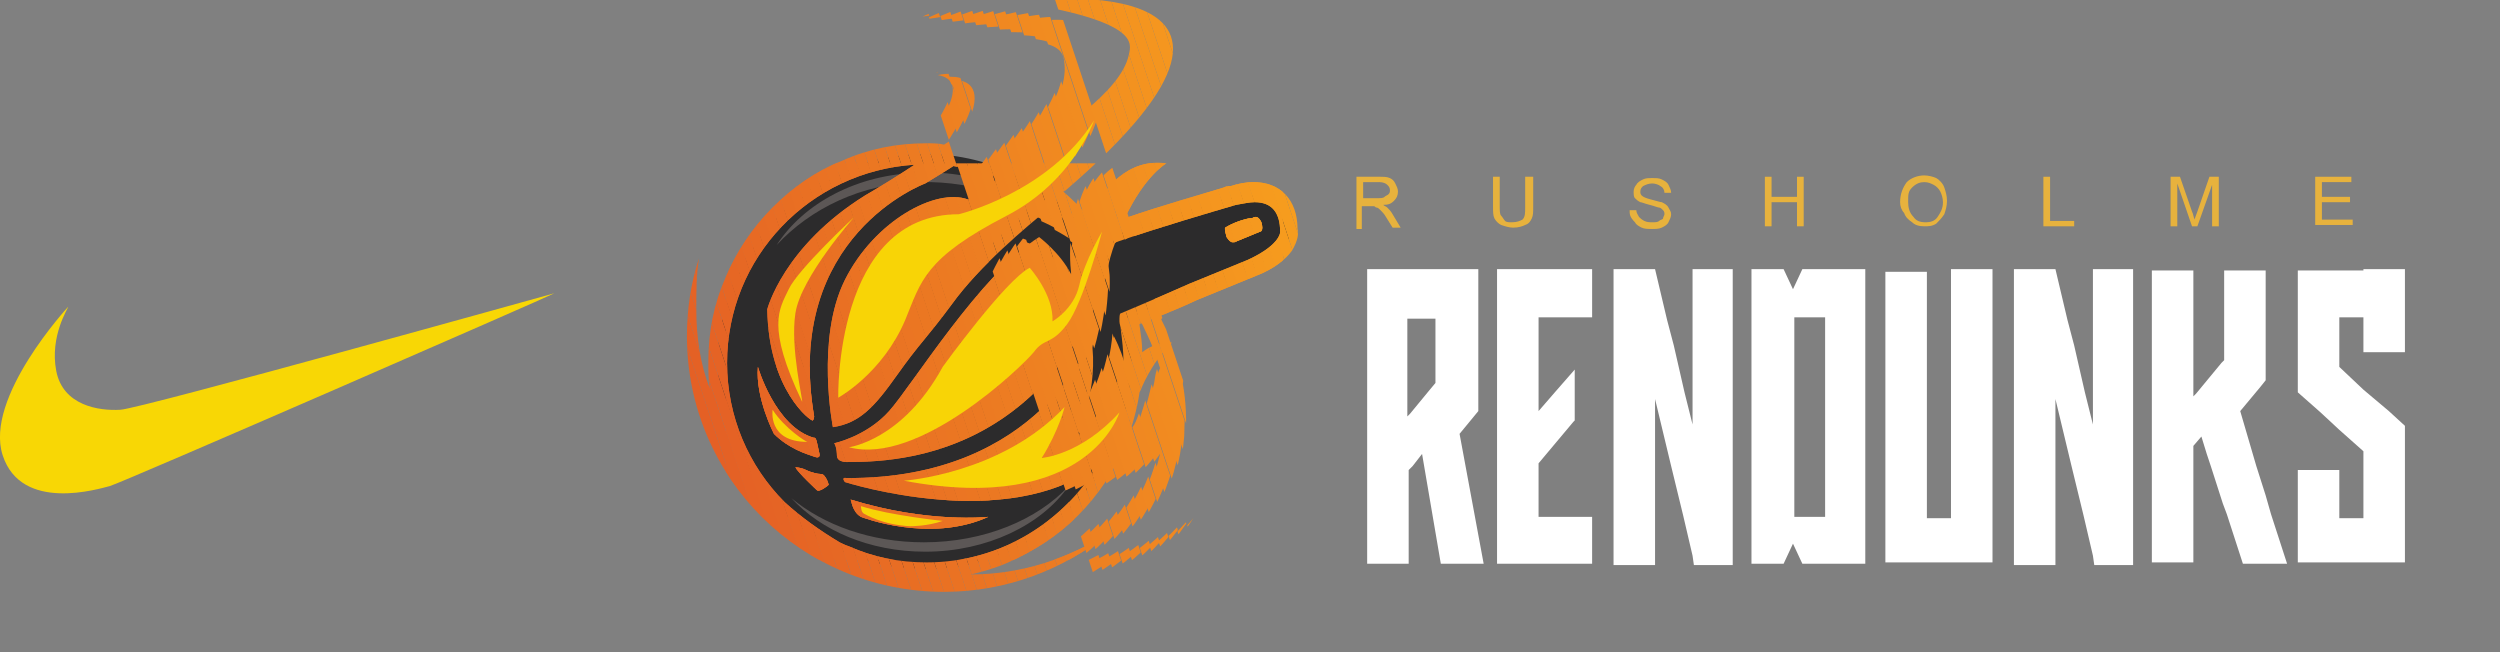 <?xml version="1.0" encoding="utf-8"?>
<!-- Generator: Adobe Illustrator 27.5.0, SVG Export Plug-In . SVG Version: 6.00 Build 0)  -->
<svg version="1.1" id="Layer_2_00000092436779008418902030000010338078174465050544_"
	 xmlns="http://www.w3.org/2000/svg" xmlns:xlink="http://www.w3.org/1999/xlink" x="0px" y="0px" viewBox="0 0 186.7 48.7"
	 style="enable-background:new 0 0 186.7 48.7;" xml:space="preserve">
<rect x="0" y="0" width="186.7" height="48.7" fill="#808080" stroke="none"/>
<style type="text/css">
	.st0{enable-background:new    ;}
	.st1{fill:#E7B23D;}
	.st2{fill:#FFFFFF;}
	.st3{fill:#2C2B2C;}
	.st4{fill:#5C5756;}
	.st5{clip-path:url(#SVGID_00000050657675379178684630000016057488093521176731_);fill:#E66624;}
	.st6{clip-path:url(#SVGID_00000050657675379178684630000016057488093521176731_);fill:#E66724;}
	.st7{clip-path:url(#SVGID_00000050657675379178684630000016057488093521176731_);fill:#E66824;}
	.st8{clip-path:url(#SVGID_00000050657675379178684630000016057488093521176731_);fill:#E76924;}
	.st9{clip-path:url(#SVGID_00000050657675379178684630000016057488093521176731_);fill:#E76A24;}
	.st10{clip-path:url(#SVGID_00000050657675379178684630000016057488093521176731_);fill:#E56325;}
	.st11{clip-path:url(#SVGID_00000050657675379178684630000016057488093521176731_);fill:#E56425;}
	.st12{clip-path:url(#SVGID_00000050657675379178684630000016057488093521176731_);fill:#E66524;}
	.st13{clip-path:url(#SVGID_00000050657675379178684630000016057488093521176731_);fill:#E76B24;}
	.st14{clip-path:url(#SVGID_00000050657675379178684630000016057488093521176731_);fill:#E86C24;}
	.st15{clip-path:url(#SVGID_00000050657675379178684630000016057488093521176731_);fill:#E86D24;}
	.st16{clip-path:url(#SVGID_00000050657675379178684630000016057488093521176731_);fill:#E86E23;}
	.st17{clip-path:url(#SVGID_00000050657675379178684630000016057488093521176731_);fill:#E96F23;}
	.st18{clip-path:url(#SVGID_00000050657675379178684630000016057488093521176731_);fill:#E97023;}
	.st19{clip-path:url(#SVGID_00000050657675379178684630000016057488093521176731_);fill:#E97123;}
	.st20{clip-path:url(#SVGID_00000050657675379178684630000016057488093521176731_);fill:#EA7223;}
	.st21{clip-path:url(#SVGID_00000050657675379178684630000016057488093521176731_);fill:#EA7323;}
	.st22{clip-path:url(#SVGID_00000050657675379178684630000016057488093521176731_);fill:#EA7423;}
	.st23{clip-path:url(#SVGID_00000050657675379178684630000016057488093521176731_);fill:#EB7523;}
	.st24{clip-path:url(#SVGID_00000050657675379178684630000016057488093521176731_);fill:#EB7622;}
	.st25{clip-path:url(#SVGID_00000050657675379178684630000016057488093521176731_);fill:#EB7722;}
	.st26{clip-path:url(#SVGID_00000050657675379178684630000016057488093521176731_);fill:#E46025;}
	.st27{clip-path:url(#SVGID_00000050657675379178684630000016057488093521176731_);fill:#E46125;}
	.st28{clip-path:url(#SVGID_00000050657675379178684630000016057488093521176731_);fill:#E56225;}
	.st29{clip-path:url(#SVGID_00000050657675379178684630000016057488093521176731_);fill:#EB7822;}
	.st30{clip-path:url(#SVGID_00000050657675379178684630000016057488093521176731_);fill:#EC7922;}
	.st31{clip-path:url(#SVGID_00000050657675379178684630000016057488093521176731_);fill:#EC7A22;}
	.st32{clip-path:url(#SVGID_00000050657675379178684630000016057488093521176731_);fill:#EC7B22;}
	.st33{clip-path:url(#SVGID_00000050657675379178684630000016057488093521176731_);fill:#ED7C22;}
	.st34{clip-path:url(#SVGID_00000050657675379178684630000016057488093521176731_);fill:#ED7D22;}
	.st35{clip-path:url(#SVGID_00000050657675379178684630000016057488093521176731_);fill:#ED7E22;}
	.st36{clip-path:url(#SVGID_00000050657675379178684630000016057488093521176731_);fill:#EE8021;}
	.st37{clip-path:url(#SVGID_00000050657675379178684630000016057488093521176731_);fill:#EE8121;}
	.st38{clip-path:url(#SVGID_00000050657675379178684630000016057488093521176731_);fill:#EE8221;}
	.st39{clip-path:url(#SVGID_00000050657675379178684630000016057488093521176731_);fill:#EF8321;}
	.st40{clip-path:url(#SVGID_00000050657675379178684630000016057488093521176731_);fill:#EF8421;}
	.st41{clip-path:url(#SVGID_00000050657675379178684630000016057488093521176731_);fill:#EF8521;}
	.st42{clip-path:url(#SVGID_00000050657675379178684630000016057488093521176731_);fill:#F08621;}
	.st43{clip-path:url(#SVGID_00000050657675379178684630000016057488093521176731_);fill:#F08721;}
	.st44{clip-path:url(#SVGID_00000050657675379178684630000016057488093521176731_);fill:#F08821;}
	.st45{clip-path:url(#SVGID_00000050657675379178684630000016057488093521176731_);fill:#F08920;}
	.st46{clip-path:url(#SVGID_00000050657675379178684630000016057488093521176731_);fill:#F18A20;}
	.st47{clip-path:url(#SVGID_00000050657675379178684630000016057488093521176731_);fill:#F18B20;}
	.st48{clip-path:url(#SVGID_00000050657675379178684630000016057488093521176731_);fill:#F18C20;}
	.st49{clip-path:url(#SVGID_00000050657675379178684630000016057488093521176731_);fill:#F28D20;}
	.st50{clip-path:url(#SVGID_00000050657675379178684630000016057488093521176731_);fill:#F28E20;}
	.st51{clip-path:url(#SVGID_00000050657675379178684630000016057488093521176731_);fill:#F28F20;}
	.st52{clip-path:url(#SVGID_00000050657675379178684630000016057488093521176731_);fill:#F39020;}
	.st53{clip-path:url(#SVGID_00000050657675379178684630000016057488093521176731_);fill:#F3911F;}
	.st54{clip-path:url(#SVGID_00000050657675379178684630000016057488093521176731_);fill:#F3921F;}
	.st55{clip-path:url(#SVGID_00000050657675379178684630000016057488093521176731_);fill:#F4931F;}
	.st56{clip-path:url(#SVGID_00000050657675379178684630000016057488093521176731_);fill:#F4941F;}
	.st57{clip-path:url(#SVGID_00000050657675379178684630000016057488093521176731_);fill:#F4951F;}
	.st58{clip-path:url(#SVGID_00000050657675379178684630000016057488093521176731_);fill:#F5961F;}
	.st59{clip-path:url(#SVGID_00000050657675379178684630000016057488093521176731_);fill:#F5971F;}
	.st60{clip-path:url(#SVGID_00000050657675379178684630000016057488093521176731_);fill:#F5981F;}
	.st61{clip-path:url(#SVGID_00000050657675379178684630000016057488093521176731_);fill:#F5991F;}
	.st62{clip-path:url(#SVGID_00000050657675379178684630000016057488093521176731_);fill:#F69A1E;}
	.st63{clip-path:url(#SVGID_00000050657675379178684630000016057488093521176731_);fill:#F69B1E;}
	.st64{clip-path:url(#SVGID_00000050657675379178684630000016057488093521176731_);fill:#F69C1E;}
	.st65{clip-path:url(#SVGID_00000050657675379178684630000016057488093521176731_);fill:#F79D1E;}
	.st66{clip-path:url(#SVGID_00000050657675379178684630000016057488093521176731_);fill:#F79E1E;}
	.st67{fill:#F8D406;}
	.st68{fill:#F8D705;}
</style>
<g id="Layer_1-2">
	<g class="st0">
		<path class="st1" d="M101.3,16.9v-3.7h1.7c0.3,0,0.6,0,0.8,0.1s0.3,0.2,0.4,0.4c0.1,0.2,0.2,0.4,0.2,0.6c0,0.3-0.1,0.5-0.3,0.7
			c-0.2,0.2-0.4,0.3-0.8,0.3c0.1,0.1,0.2,0.1,0.3,0.2c0.1,0.1,0.3,0.3,0.4,0.5l0.6,1H104l-0.5-0.8c-0.1-0.2-0.3-0.4-0.4-0.5
			c-0.1-0.1-0.2-0.2-0.3-0.2s-0.1-0.1-0.2-0.1c-0.1,0-0.1,0-0.3,0h-0.6v1.7H101.3z M101.8,14.8h1.1c0.2,0,0.4,0,0.5-0.1
			s0.2-0.1,0.3-0.2s0.1-0.2,0.1-0.3c0-0.2-0.1-0.3-0.2-0.4c-0.1-0.1-0.3-0.2-0.6-0.2h-1.2V14.8z"/>
		<path class="st1" d="M114,13.2h0.5v2.2c0,0.4,0,0.7-0.1,0.9c-0.1,0.2-0.2,0.4-0.5,0.5c-0.2,0.1-0.5,0.2-0.9,0.2
			c-0.3,0-0.6-0.1-0.9-0.2c-0.2-0.1-0.4-0.3-0.5-0.5c-0.1-0.2-0.1-0.5-0.1-0.9v-2.2h0.5v2.2c0,0.3,0,0.6,0.1,0.7s0.2,0.3,0.3,0.4
			s0.3,0.1,0.5,0.1c0.4,0,0.6-0.1,0.8-0.2c0.2-0.2,0.2-0.5,0.2-0.9V13.2z"/>
		<path class="st1" d="M121.7,15.7l0.5,0c0,0.2,0.1,0.3,0.2,0.5c0.1,0.1,0.2,0.2,0.4,0.3c0.2,0.1,0.4,0.1,0.6,0.1
			c0.2,0,0.4,0,0.5-0.1c0.1-0.1,0.3-0.1,0.3-0.2s0.1-0.2,0.1-0.3c0-0.1,0-0.2-0.1-0.3c-0.1-0.1-0.2-0.2-0.3-0.2
			c-0.1,0-0.3-0.1-0.7-0.2s-0.6-0.2-0.7-0.2c-0.2-0.1-0.3-0.2-0.4-0.3c-0.1-0.1-0.1-0.3-0.1-0.5c0-0.2,0.1-0.4,0.2-0.5
			c0.1-0.2,0.3-0.3,0.5-0.4s0.4-0.1,0.7-0.1c0.3,0,0.5,0,0.7,0.1s0.4,0.2,0.5,0.4c0.1,0.2,0.2,0.4,0.2,0.6l-0.5,0
			c0-0.2-0.1-0.4-0.3-0.5c-0.1-0.1-0.4-0.2-0.6-0.2c-0.3,0-0.5,0.1-0.7,0.2c-0.1,0.1-0.2,0.2-0.2,0.4c0,0.1,0,0.2,0.1,0.3
			c0.1,0.1,0.3,0.2,0.7,0.3c0.4,0.1,0.7,0.2,0.8,0.2c0.2,0.1,0.4,0.2,0.5,0.4c0.1,0.2,0.2,0.3,0.2,0.5c0,0.2-0.1,0.4-0.2,0.6
			c-0.1,0.2-0.3,0.3-0.5,0.4s-0.5,0.1-0.7,0.1c-0.3,0-0.6,0-0.8-0.1c-0.2-0.1-0.4-0.2-0.5-0.4C121.7,16.2,121.7,16,121.7,15.7z"/>
		<path class="st1" d="M131.8,16.9v-3.7h0.5v1.5h1.9v-1.5h0.5v3.7h-0.5v-1.8h-1.9v1.8H131.8z"/>
		<path class="st1" d="M141.9,15.1c0-0.6,0.2-1.1,0.5-1.5c0.3-0.3,0.8-0.5,1.3-0.5c0.3,0,0.7,0.1,0.9,0.2s0.5,0.4,0.6,0.7
			c0.1,0.3,0.2,0.6,0.2,1c0,0.4-0.1,0.7-0.2,1c-0.2,0.3-0.4,0.5-0.6,0.7c-0.3,0.2-0.6,0.2-0.9,0.2c-0.4,0-0.7-0.1-0.9-0.3
			c-0.3-0.2-0.5-0.4-0.6-0.7C142,15.7,141.9,15.4,141.9,15.1z M142.5,15.1c0,0.4,0.1,0.8,0.4,1.1c0.2,0.3,0.5,0.4,0.9,0.4
			c0.4,0,0.7-0.1,0.9-0.4c0.2-0.3,0.4-0.6,0.4-1.1c0-0.3-0.1-0.6-0.2-0.8s-0.3-0.4-0.5-0.5c-0.2-0.1-0.4-0.2-0.7-0.2
			c-0.3,0-0.6,0.1-0.9,0.4S142.5,14.5,142.5,15.1z"/>
		<path class="st1" d="M152.6,16.9v-3.7h0.5v3.3h1.8v0.4H152.6z"/>
		<path class="st1" d="M162.1,16.9v-3.7h0.7l0.9,2.6c0.1,0.2,0.1,0.4,0.2,0.6c0-0.1,0.1-0.3,0.2-0.6l0.9-2.6h0.7v3.7h-0.5v-3.1
			l-1.1,3.1h-0.4l-1.1-3.2v3.2H162.1z"/>
		<path class="st1" d="M172.9,16.9v-3.7h2.7v0.4h-2.2v1.1h2.1v0.4h-2.1v1.3h2.3v0.4H172.9z"/>
	</g>
	<g class="st0">
		<path class="st2" d="M110.8,42.1h-3.2l-1.4-8.2l-0.7,0.9l-0.3,0.3v1.8v1.5v3.7h-3.1v-1.5v-1.8v-0.3v-3.6v-0.1v-5.5v-3.5v-1.9v-3.8
			h3.1h2.1h3.1v3.8v1.1v0.8v3.1v0.4v1.4l-1.4,1.7L110.8,42.1z M107.3,23.8h-0.7h-1.5v1.9v3.5v1v0.9l0.2-0.2l1.4-1.7l0.5-0.6v-2.3
			v-0.5V23.8z"/>
		<path class="st2" d="M117.6,20.1h1.3v3.6h-1.3h-2.7v2.1v3.4v1.5v0l0,0l1.3-1.5l1.4-1.6v1.6v1.5v0.7l-0.1,0.1l-2.6,3.1v0.6v1.6v1.8
			h2.7h1.3v3.5h-1.3h-2.7h-3.1v-3.5v-0.3v-1.5v-1.6v-0.8v-2.9v-0.8v-1.5v-3.4v-2.1v-3.6h3.1H117.6z"/>
		<path class="st2" d="M126.3,20.1h3.1v3.8v1.9v3.5v5.5v3.7v3.7h-2.9l-0.1-0.7l-0.7-3l-0.9-3.7l-1.2-5v5v3.7v3.7h-3.1v-3.7v-3.7
			v-5.5v-3.5v-1.9v-3.8h3.1h0l0.9,3.8l0.5,1.9l0.8,3.5l0.6,2.4v-2.4v-3.5v-1.9V20.1z"/>
		<path class="st2" d="M139.3,20.1v3.6v2.1v3.4v1.5v0.8v3.7v1.6v1.8v3.5h-3.1h-1.6l-0.7-1.5l-0.7,1.5h-2.4v-3.5v-1.8v-1.6v-3.7v-0.8
			v-1.5v-3.4v-2.1v-3.6h2.4l0.7,1.5l0.7-1.5h1.6H139.3z M136.2,23.7H134v2.1v3.4v1.5v0.8v3.7v1.6v1.8h2.3v-1.8v-1.6v-3.7v-0.8v-1.5
			v-3.4V23.7z"/>
		<path class="st2" d="M145.7,20.1h3.1v1.8v1.8v2.1v0.5v2.7v1.6v4.3V37v1.7v3.3h-3.1h-1.8h-3.1v-3.3V37v-1.9v-4.3v-1.6v-2.7v-0.5
			v-2.1v-1.8v-1.8h3.1v1.8v1.8v2.1v0.5v2.7v1.6v4.3V37v1.7h1.8V37v-1.9v-4.3v-1.6v-2.7v-0.5v-2.1v-1.8V20.1z"/>
		<path class="st2" d="M156.2,20.1h3.1v3.8v1.9v3.5v5.5v3.7v3.7h-2.9l-0.1-0.7l-0.7-3l-0.9-3.7l-1.2-5v5v3.7v3.7h-3.1v-3.7v-3.7
			v-5.5v-3.5v-1.9v-3.8h3.1h0l0.9,3.8l0.5,1.9l0.8,3.5l0.6,2.4v-2.4v-3.5v-1.9V20.1z"/>
	</g>
	<g class="st0">
		<path class="st2" d="M169.6,38.4l1.2,3.7h-1.7h-1.6l-1.2-3.7l-0.3-0.8l-0.9-2.8l-0.3-0.9l-0.4-1.3l-0.6,0.7v1.4v0.3v3.3v3.7h-3.1
			v-3.3v-0.3V37v-2.2v-1.6v-3.8v-3.5v-1.9v-3.8h3.1v3.8v1.9v3.5v0.2l0.2-0.2l1.9-2.3l0.2-0.2v-1v-1.9v-3.8h3.1v3v0.7v1.9V27v1.4
			l-0.4,0.5l-1.5,1.8l1.2,4.1l0.7,2.2L169.6,38.4z"/>
	</g>
	<g class="st0">
		<path class="st2" d="M176.5,20.1h3.1v1.8v1.8v2.1v0.5h-3.1v-0.5v-2.1h-1.8v2.1v0.5v1.1l1.8,1.7h0l1.9,1.6l1.2,1.1v3.3v1.3V37v1.7
			v3.3h-3.1h-1.8h-3.1v-3.3V37v-1.9h3.1V37v1.7h1.8V37v-1.9v-1.4l-1.8-1.6l-1.4-1.3l-1.7-1.5v-0.2v-2.7v-0.5v-1.1v-1v-1.8v-1.8h3.1
			H176.5z"/>
	</g>
	<g>
		<g>
			<path class="st3" d="M69.1,42.5c-8.6,0-15.5-7-15.5-15.5s7-15.5,15.5-15.5c5,0,9.7,2.4,12.6,6.5c3.6-1.3,7.8-2.6,9.9-3.2l0.5-0.1
				c0.6-0.2,1.1-0.2,1.6-0.2c1.6,0,2.6,1,2.6,2.8c0.1,0.4-0.1,1.6-2.8,2.8L89,21.8c-2.1,0.9-4,1.7-4.8,2c0,0.2,0.1,0.4,0.1,0.6
				c0,0,0,0,0,0.1c0.1,0.8,0.2,1.7,0.2,2.5C84.6,35.6,77.6,42.5,69.1,42.5L69.1,42.5z"/>
		</g>
		<g>
			<path class="st4" d="M68.7,13.6c4.3-0.1,8.2,1.4,10.8,3.8c-2.2-2.8-6.3-4.7-10.8-4.5C64,13,60,15.2,58,18.3
				C60.5,15.6,64.3,13.7,68.7,13.6L68.7,13.6z"/>
		</g>
		<g>
			<path class="st4" d="M69,40.5c-4,0-7.5-1.3-9.9-3.3c2.2,2.4,5.8,4,10,4c4.6,0,8.7-2,10.7-4.9C77.5,38.8,73.5,40.5,69,40.5z"/>
		</g>
		<g>
			<g>
				<defs>
					<path id="SVGID_1_" d="M94.2,16.6c0.2,0.7-0.1,0.7-0.1,0.7L92.4,18c0,0-0.1,0.1-0.3,0.1c-0.2,0-0.3-0.1-0.5-0.4
						c-0.2-0.7-0.1-0.7-0.1-0.7s0.3-0.2,0.8-0.4c0.5-0.2,1-0.3,1-0.3s0.1,0,0.2,0C93.8,16.1,94,16.2,94.2,16.6z M96.5,18.7
						c-0.5,0.7-1.4,1.4-2.7,1.9c0,0,0,0,0,0l-4.4,1.8c-1.7,0.8-3.3,1.4-4.3,1.8l0,0c0,0,0,0.1,0,0.1c0.1,0.7,0.2,1.3,0.2,2
						c1.2-0.9,2.2-0.7,2.2-0.7c-1.6,1.6-2.3,3.5-2.3,3.5l-0.1,0.2c-0.2,1.4-0.6,2.7-1.1,4c-0.8,1.9-2,3.7-3.5,5.2
						C79,40,77.3,41.1,75.3,42c-0.9,0.4-1.9,0.7-2.8,0.9c3.8,0,7.3-1.2,10.3-3.1c-3.3,2.7-7.6,4.4-12.3,4.4
						c-10.6,0-19.2-8.5-19.2-19.1c0-2,0.3-4,0.9-5.8C52,20.5,52,21.8,52,23.1c0,2.1,0.3,4.1,1,5.9c-0.1-0.7-0.1-1.3-0.1-2
						c0-2.2,0.4-4.3,1.3-6.3c0.8-1.9,2-3.7,3.5-5.2c1.5-1.5,3.2-2.7,5.2-3.5c2-0.9,4.1-1.3,6.3-1.3c0.4,0,0.9,0,1.3,0.1
						c4.2-2.6,7.3-5,5-6.2c0,0,6.1,0.5-2.6,6.5c1,0.2,2,0.6,3,1c3.1-2.3,7.8-5.2,8.4-8c0.2-0.9,0.8-2.5-8.5-4c0,0,23.8-3.1,3.8,14.1
						c0,0-0.1,0.1-0.2,0.1c0.7,0.6,1.3,1.2,1.9,1.9c1.1-2.2,3-4.4,5.8-4c0,0-1.6,0.9-3.1,4.1c2.9-1,5.8-1.8,7.4-2.3
						c0.2-0.1,0.3-0.1,0.5-0.1c0.6-0.2,1.2-0.3,1.7-0.3c2,0,3.3,1.3,3.3,3.5C97,17.5,96.9,18,96.5,18.7L96.5,18.7z M95.6,17.3
						L95.6,17.3c0-1.4-0.6-2.2-1.9-2.2c-0.4,0-0.8,0.1-1.4,0.2c-1.7,0.5-5.5,1.6-9,2.8c-0.3,0.7-0.5,1.5-0.7,2.5
						c0,0-3.6,14-19.2,13.9c0,0-0.9,0.1-0.9-0.5c0,0,0-0.6-0.2-0.9c0,0,2.4-0.5,4.1-2.4c1.7-1.9,6.8-10.2,11.2-13
						c0,0,1.6,1.2,2.4,2.8c0,0,0.2-1.2,0.8-2.6c-0.7-0.9-1.5-1.7-2.4-2.4c-1.8,1.5-5.2,4.3-7.3,7.2c-2,2.7-2.4,2.9-4.1,5.3
						s-2.8,3.6-4.8,3.9c0,0-1.3-6.6,0.9-11s6.8-6.9,9.2-6c0,0,0.9-0.6,2.3-1.6c-1.1-0.4-2.2-0.7-3.4-0.9c-0.6,0.4-1.3,0.8-2.1,1.3
						c0,0-10.6,3.9-8.3,17.4c0,0,0,0.2-0.1,0.3c-0.1,0.1-3.3-2.2-3.4-8.3c0,0,1.2-4.7,7.3-8.5c1.2-0.7,2.5-1.5,3.7-2.3
						c-7.8,0.5-14,6.9-14,14.8c0,4,1.6,7.7,4.3,10.4c1.2,1.1,2.6,2.1,4.1,3c0.2,0.1,0.4,0.2,0.7,0.3c0,0,0,0,0,0
						c1.8,0.8,3.7,1.2,5.8,1.2c5.5,0,10.2-3,12.8-7.3C75.3,39.9,63.1,36,63.1,36c-0.3-0.4,0.1-0.3,0.1-0.3
						c14.5,0.1,18.3-10.4,18.3-10.4c0.6,3.7-1,7.1-1,7.1c0.4,0.5,2.7-3.4,2.7-3.4c0.2-0.4,0.4-0.8,0.7-1.1c0-0.3,0-0.6,0-0.9
						c0-0.8-0.1-1.6-0.2-2.4l0,0c0,0,0,0,0,0c0-0.2-0.1-0.4-0.1-0.6c0-0.3,0-0.6,0.1-0.6c0,0,2.4-1,5.1-2.2l4.4-1.8
						C95.8,18.2,95.6,17.2,95.6,17.3L95.6,17.3z M64.3,38.6c0,0,5.1,2,9.5,0c0,0-4.5,0.5-10.3-1.3C63.6,37.3,63.6,38.2,64.3,38.6
						L64.3,38.6z M61.2,33.9L61,33c-0.1-0.4-0.2-0.3-0.2-0.3c-2.9-0.8-4.2-5.3-4.2-5.3c-0.2,2.3,1.2,5,1.2,5c1.1,1.1,2.4,1.5,3,1.7
						C61.3,34.3,61.2,33.9,61.2,33.9L61.2,33.9z M61.3,35.4c-0.2,0-0.7-0.1-1.1-0.3s-0.8-0.2-0.8-0.2c0.2,0.4,1.6,1.7,1.6,1.7
						c0.2,0.2,0.9-0.4,0.9-0.4C61.6,35.3,61.3,35.4,61.3,35.4z"/>
				</defs>
				<clipPath id="SVGID_00000043418151805065272460000012984654006376821162_">
					<use xlink:href="#SVGID_1_"  style="overflow:visible;"/>
				</clipPath>
				<polygon style="clip-path:url(#SVGID_00000043418151805065272460000012984654006376821162_);fill:#E66624;" points="59.4,35.3 
					59.9,36.8 59.4,36.8 				"/>
				<polygon style="clip-path:url(#SVGID_00000043418151805065272460000012984654006376821162_);fill:#E66724;" points="60.1,34.9 
					60.7,36.8 59.9,36.8 59.4,35.3 59.4,34.9 				"/>
				<polygon style="clip-path:url(#SVGID_00000043418151805065272460000012984654006376821162_);fill:#E66824;" points="60.9,34.9 
					61.5,36.8 60.7,36.8 60.1,34.9 				"/>
				<polygon style="clip-path:url(#SVGID_00000043418151805065272460000012984654006376821162_);fill:#E76924;" points="61.7,34.9 
					61.8,35.3 61.8,36.8 61.5,36.8 60.9,34.9 				"/>
				<polygon style="clip-path:url(#SVGID_00000043418151805065272460000012984654006376821162_);fill:#E76A24;" points="61.8,35.3 
					61.7,34.9 61.8,34.9 				"/>
				<polygon style="clip-path:url(#SVGID_00000043418151805065272460000012984654006376821162_);fill:#E56325;" points="56.4,33.8 
					56.6,34.3 56.4,34.3 				"/>
				<polygon style="clip-path:url(#SVGID_00000043418151805065272460000012984654006376821162_);fill:#E56425;" points="56.4,31.3 
					57.4,34.3 56.6,34.3 56.4,33.8 				"/>
				<polygon style="clip-path:url(#SVGID_00000043418151805065272460000012984654006376821162_);fill:#E66524;" points="56.4,28.8 
					58.2,34.3 57.4,34.3 56.4,31.3 				"/>
				<polygon style="clip-path:url(#SVGID_00000043418151805065272460000012984654006376821162_);fill:#E66624;" points="56.7,27.4 
					59,34.3 58.2,34.3 56.4,28.8 56.4,27.4 				"/>
				<polygon style="clip-path:url(#SVGID_00000043418151805065272460000012984654006376821162_);fill:#E66724;" points="57.5,27.4 
					59.9,34.3 59,34.3 56.7,27.4 				"/>
				<polygon style="clip-path:url(#SVGID_00000043418151805065272460000012984654006376821162_);fill:#E66824;" points="58.4,27.4 
					60.7,34.3 59.9,34.3 57.5,27.4 				"/>
				<polygon style="clip-path:url(#SVGID_00000043418151805065272460000012984654006376821162_);fill:#E76924;" points="59.2,27.4 
					61.3,33.8 61.3,34.3 60.7,34.3 58.4,27.4 				"/>
				<polygon style="clip-path:url(#SVGID_00000043418151805065272460000012984654006376821162_);fill:#E76A24;" points="60,27.4 
					61.3,31.3 61.3,33.8 59.2,27.4 				"/>
				<polygon style="clip-path:url(#SVGID_00000043418151805065272460000012984654006376821162_);fill:#E76B24;" points="60.8,27.4 
					61.3,28.9 61.3,31.3 60,27.4 				"/>
				<polygon style="clip-path:url(#SVGID_00000043418151805065272460000012984654006376821162_);fill:#E86C24;" points="61.3,28.9 
					60.8,27.4 61.3,27.4 				"/>
				<polygon style="clip-path:url(#SVGID_00000043418151805065272460000012984654006376821162_);fill:#E76924;" points="63.6,40.6 
					63.6,40.7 63.6,40.7 				"/>
				<polygon style="clip-path:url(#SVGID_00000043418151805065272460000012984654006376821162_);fill:#E76A24;" points="63.6,38.1 
					64.4,40.7 63.6,40.7 63.6,40.6 				"/>
				<polygon style="clip-path:url(#SVGID_00000043418151805065272460000012984654006376821162_);fill:#E76B24;" points="64.1,37.3 
					65.3,40.7 64.4,40.7 63.6,38.1 63.6,37.3 				"/>
				<polygon style="clip-path:url(#SVGID_00000043418151805065272460000012984654006376821162_);fill:#E86C24;" points="65,37.3 
					66.1,40.7 65.3,40.7 64.1,37.3 				"/>
				<polygon style="clip-path:url(#SVGID_00000043418151805065272460000012984654006376821162_);fill:#E86D24;" points="65.8,37.3 
					66.9,40.7 66.1,40.7 65,37.3 				"/>
				<polygon style="clip-path:url(#SVGID_00000043418151805065272460000012984654006376821162_);fill:#E86E23;" points="66.6,37.3 
					67.7,40.7 66.9,40.7 65.8,37.3 				"/>
				<polygon style="clip-path:url(#SVGID_00000043418151805065272460000012984654006376821162_);fill:#E96F23;" points="67.4,37.3 
					68.5,40.7 67.7,40.7 66.6,37.3 				"/>
				<polygon style="clip-path:url(#SVGID_00000043418151805065272460000012984654006376821162_);fill:#E97023;" points="68.2,37.3 
					69.4,40.7 68.5,40.7 67.4,37.3 				"/>
				<polygon style="clip-path:url(#SVGID_00000043418151805065272460000012984654006376821162_);fill:#E97123;" points="69.1,37.3 
					70.2,40.7 69.4,40.7 68.2,37.3 				"/>
				<polygon style="clip-path:url(#SVGID_00000043418151805065272460000012984654006376821162_);fill:#EA7223;" points="69.9,37.3 
					71,40.7 70.2,40.7 69.1,37.3 				"/>
				<polygon style="clip-path:url(#SVGID_00000043418151805065272460000012984654006376821162_);fill:#EA7323;" points="70.7,37.3 
					71.8,40.7 71,40.7 69.9,37.3 				"/>
				<polygon style="clip-path:url(#SVGID_00000043418151805065272460000012984654006376821162_);fill:#EA7423;" points="71.5,37.3 
					72.6,40.7 71.8,40.7 70.7,37.3 				"/>
				<polygon style="clip-path:url(#SVGID_00000043418151805065272460000012984654006376821162_);fill:#EB7523;" points="72.4,37.3 
					73.5,40.7 72.6,40.7 71.5,37.3 				"/>
				<polygon style="clip-path:url(#SVGID_00000043418151805065272460000012984654006376821162_);fill:#EB7622;" points="73.2,37.3 
					73.9,39.3 73.9,40.7 73.5,40.7 72.4,37.3 				"/>
				<polygon style="clip-path:url(#SVGID_00000043418151805065272460000012984654006376821162_);fill:#EB7722;" points="73.9,39.3 
					73.2,37.3 73.9,37.3 				"/>
				<polygon style="clip-path:url(#SVGID_00000043418151805065272460000012984654006376821162_);fill:#E46025;" points="54.2,37.1 
					55.8,41.8 54.2,41.8 				"/>
				<polygon style="clip-path:url(#SVGID_00000043418151805065272460000012984654006376821162_);fill:#E46025;" points="54.2,34.6 
					56.6,41.8 55.8,41.8 54.2,37.1 				"/>
				<polygon style="clip-path:url(#SVGID_00000043418151805065272460000012984654006376821162_);fill:#E46125;" points="54.2,32.1 
					57.4,41.8 56.6,41.8 54.2,34.6 				"/>
				<polygon style="clip-path:url(#SVGID_00000043418151805065272460000012984654006376821162_);fill:#E56225;" points="54.2,29.7 
					58.3,41.8 57.4,41.8 54.2,32.1 				"/>
				<polygon style="clip-path:url(#SVGID_00000043418151805065272460000012984654006376821162_);fill:#E56325;" points="54.2,27.2 
					59.1,41.8 58.3,41.8 54.2,29.7 				"/>
				<polygon style="clip-path:url(#SVGID_00000043418151805065272460000012984654006376821162_);fill:#E56425;" points="54.2,24.7 
					59.9,41.8 59.1,41.8 54.2,27.2 				"/>
				<polygon style="clip-path:url(#SVGID_00000043418151805065272460000012984654006376821162_);fill:#E66524;" points="54.2,22.3 
					60.7,41.8 59.9,41.8 54.2,24.7 				"/>
				<polygon style="clip-path:url(#SVGID_00000043418151805065272460000012984654006376821162_);fill:#E66624;" points="54.2,19.8 
					61.5,41.8 60.7,41.8 54.2,22.3 				"/>
				<polygon style="clip-path:url(#SVGID_00000043418151805065272460000012984654006376821162_);fill:#E66724;" points="54.2,17.3 
					62.4,41.8 61.5,41.8 54.2,19.8 				"/>
				<polygon style="clip-path:url(#SVGID_00000043418151805065272460000012984654006376821162_);fill:#E66824;" points="54.2,14.9 
					63.2,41.8 62.4,41.8 54.2,17.3 				"/>
				<polygon style="clip-path:url(#SVGID_00000043418151805065272460000012984654006376821162_);fill:#E76924;" points="54.2,12.6 
					54.3,12.6 64,41.8 63.2,41.8 54.2,14.9 				"/>
				<polygon style="clip-path:url(#SVGID_00000043418151805065272460000012984654006376821162_);fill:#E76A24;" points="54.3,12.6 
					55,12.3 64.8,41.8 64,41.8 				"/>
				<polygon style="clip-path:url(#SVGID_00000043418151805065272460000012984654006376821162_);fill:#E76B24;" points="55,12.3 
					55.4,12.2 55.8,12.2 65.6,41.8 64.8,41.8 				"/>
				<polygon style="clip-path:url(#SVGID_00000043418151805065272460000012984654006376821162_);fill:#E86C24;" points="56.6,12.2 
					66.5,41.8 65.6,41.8 55.8,12.2 				"/>
				<polygon style="clip-path:url(#SVGID_00000043418151805065272460000012984654006376821162_);fill:#E86D24;" points="57.4,12.2 
					67.3,41.8 66.5,41.8 56.6,12.2 				"/>
				<polygon style="clip-path:url(#SVGID_00000043418151805065272460000012984654006376821162_);fill:#E86E23;" points="58.2,12.2 
					68.1,41.8 67.3,41.8 57.4,12.2 				"/>
				<polygon style="clip-path:url(#SVGID_00000043418151805065272460000012984654006376821162_);fill:#E96F23;" points="59.1,12.2 
					68.9,41.8 68.1,41.8 58.2,12.2 				"/>
				<polygon style="clip-path:url(#SVGID_00000043418151805065272460000012984654006376821162_);fill:#E97023;" points="59.9,12.2 
					69.8,41.8 68.9,41.8 59.1,12.2 				"/>
				<polygon style="clip-path:url(#SVGID_00000043418151805065272460000012984654006376821162_);fill:#E97123;" points="60.7,12.2 
					70.6,41.8 69.8,41.8 59.9,12.2 				"/>
				<polygon style="clip-path:url(#SVGID_00000043418151805065272460000012984654006376821162_);fill:#EA7223;" points="61.5,12.2 
					71.4,41.8 70.6,41.8 60.7,12.2 				"/>
				<polygon style="clip-path:url(#SVGID_00000043418151805065272460000012984654006376821162_);fill:#EA7323;" points="62.4,12.2 
					72.2,41.8 71.4,41.8 61.5,12.2 				"/>
				<polygon style="clip-path:url(#SVGID_00000043418151805065272460000012984654006376821162_);fill:#EA7423;" points="63.2,12.2 
					73,41.8 72.2,41.8 62.4,12.2 				"/>
				<polygon style="clip-path:url(#SVGID_00000043418151805065272460000012984654006376821162_);fill:#EB7523;" points="64,12.2 
					73.9,41.8 73,41.8 63.2,12.2 				"/>
				<polygon style="clip-path:url(#SVGID_00000043418151805065272460000012984654006376821162_);fill:#EB7622;" points="64.8,12.2 
					74.7,41.8 73.9,41.8 64,12.2 				"/>
				<polygon style="clip-path:url(#SVGID_00000043418151805065272460000012984654006376821162_);fill:#EB7722;" points="65.6,12.2 
					75.5,41.8 74.7,41.8 64.8,12.2 				"/>
				<polygon style="clip-path:url(#SVGID_00000043418151805065272460000012984654006376821162_);fill:#EB7822;" points="66.5,12.2 
					76.3,41.8 75.5,41.8 65.6,12.2 				"/>
				<polygon style="clip-path:url(#SVGID_00000043418151805065272460000012984654006376821162_);fill:#EC7922;" points="67.3,12.2 
					77.1,41.8 76.3,41.8 66.5,12.2 				"/>
				<polygon style="clip-path:url(#SVGID_00000043418151805065272460000012984654006376821162_);fill:#EC7A22;" points="68.1,12.2 
					78,41.8 77.1,41.8 67.3,12.2 				"/>
				<polygon style="clip-path:url(#SVGID_00000043418151805065272460000012984654006376821162_);fill:#EC7B22;" points="68.9,12.2 
					78.8,41.8 78,41.8 68.1,12.2 				"/>
				<polygon style="clip-path:url(#SVGID_00000043418151805065272460000012984654006376821162_);fill:#ED7C22;" points="69.7,12.2 
					79.6,41.8 78.8,41.8 68.9,12.2 				"/>
				<polygon style="clip-path:url(#SVGID_00000043418151805065272460000012984654006376821162_);fill:#ED7D22;" points="70.6,12.2 
					80.4,41.8 79.6,41.8 69.7,12.2 				"/>
				<polygon style="clip-path:url(#SVGID_00000043418151805065272460000012984654006376821162_);fill:#ED7E22;" points="71.4,12.2 
					81.2,41.7 80.9,41.8 80.4,41.8 70.6,12.2 				"/>
				<polygon style="clip-path:url(#SVGID_00000043418151805065272460000012984654006376821162_);fill:#EE8021;" points="72.2,12.2 
					82,41.5 81.2,41.7 71.4,12.2 				"/>
				<polygon style="clip-path:url(#SVGID_00000043418151805065272460000012984654006376821162_);fill:#EE8121;" points="73,12.2 
					82.7,41.2 82,41.5 72.2,12.2 				"/>
				<polygon style="clip-path:url(#SVGID_00000043418151805065272460000012984654006376821162_);fill:#EE8221;" points="73.9,12.2 
					83.4,41 82.7,41.2 73,12.2 				"/>
				<polygon style="clip-path:url(#SVGID_00000043418151805065272460000012984654006376821162_);fill:#EF8321;" points="74.7,12.2 
					84.2,40.7 83.4,41 73.9,12.2 				"/>
				<polygon style="clip-path:url(#SVGID_00000043418151805065272460000012984654006376821162_);fill:#EF8421;" points="75.5,12.2 
					84.9,40.5 84.2,40.7 74.7,12.2 				"/>
				<polygon style="clip-path:url(#SVGID_00000043418151805065272460000012984654006376821162_);fill:#EF8521;" points="76.3,12.2 
					85.6,40.2 84.9,40.5 75.5,12.2 				"/>
				<polygon style="clip-path:url(#SVGID_00000043418151805065272460000012984654006376821162_);fill:#F08621;" points="77.1,12.2 
					86.4,40 85.6,40.2 76.3,12.2 				"/>
				<polygon style="clip-path:url(#SVGID_00000043418151805065272460000012984654006376821162_);fill:#F08721;" points="78,12.2 
					87.1,39.7 86.4,40 77.1,12.2 				"/>
				<polygon style="clip-path:url(#SVGID_00000043418151805065272460000012984654006376821162_);fill:#F08821;" points="78.8,12.2 
					87.9,39.5 87.1,39.7 78,12.2 				"/>
				<polygon style="clip-path:url(#SVGID_00000043418151805065272460000012984654006376821162_);fill:#F08920;" points="79.6,12.2 
					88.6,39.2 87.9,39.5 78.8,12.2 				"/>
				<polygon style="clip-path:url(#SVGID_00000043418151805065272460000012984654006376821162_);fill:#F18A20;" points="80.4,12.2 
					89.3,39 88.6,39.2 79.6,12.2 				"/>
				<polygon style="clip-path:url(#SVGID_00000043418151805065272460000012984654006376821162_);fill:#F18B20;" points="81.2,12.2 
					90.1,38.8 89.3,39 80.4,12.2 				"/>
				<polygon style="clip-path:url(#SVGID_00000043418151805065272460000012984654006376821162_);fill:#F18C20;" points="82.1,12.2 
					90.8,38.5 90.1,38.8 81.2,12.2 				"/>
				<polygon style="clip-path:url(#SVGID_00000043418151805065272460000012984654006376821162_);fill:#F28D20;" points="82.9,12.2 
					91.6,38.3 90.8,38.5 82.1,12.2 				"/>
				<polygon style="clip-path:url(#SVGID_00000043418151805065272460000012984654006376821162_);fill:#F28E20;" points="83.7,12.2 
					92.3,38 91.6,38.3 82.9,12.2 				"/>
				<polygon style="clip-path:url(#SVGID_00000043418151805065272460000012984654006376821162_);fill:#F28F20;" points="84.5,12.2 
					93,37.8 92.3,38 83.7,12.2 				"/>
				<polygon style="clip-path:url(#SVGID_00000043418151805065272460000012984654006376821162_);fill:#F39020;" points="85.3,12.2 
					93.8,37.5 93,37.8 84.5,12.2 				"/>
				<polygon style="clip-path:url(#SVGID_00000043418151805065272460000012984654006376821162_);fill:#F3911F;" points="86.2,12.2 
					94.5,37.3 93.8,37.5 85.3,12.2 				"/>
				<polygon style="clip-path:url(#SVGID_00000043418151805065272460000012984654006376821162_);fill:#F3921F;" points="87,12.2 
					95.3,37 94.5,37.3 86.2,12.2 				"/>
				<polygon style="clip-path:url(#SVGID_00000043418151805065272460000012984654006376821162_);fill:#F4931F;" points="87.8,12.2 
					95.8,36 95.8,36.9 95.3,37 87,12.2 				"/>
				<polygon style="clip-path:url(#SVGID_00000043418151805065272460000012984654006376821162_);fill:#F4941F;" points="88.6,12.2 
					95.8,33.6 95.8,36 87.8,12.2 				"/>
				<polygon style="clip-path:url(#SVGID_00000043418151805065272460000012984654006376821162_);fill:#F4951F;" points="89.5,12.2 
					95.8,31.1 95.8,33.6 88.6,12.2 				"/>
				<polygon style="clip-path:url(#SVGID_00000043418151805065272460000012984654006376821162_);fill:#F5961F;" points="90.3,12.2 
					95.8,28.6 95.8,31.1 89.5,12.2 				"/>
				<polygon style="clip-path:url(#SVGID_00000043418151805065272460000012984654006376821162_);fill:#F5971F;" points="91.1,12.2 
					95.8,26.2 95.8,28.6 90.3,12.2 				"/>
				<polygon style="clip-path:url(#SVGID_00000043418151805065272460000012984654006376821162_);fill:#F5981F;" points="91.9,12.2 
					95.8,23.7 95.8,26.2 91.1,12.2 				"/>
				<polygon style="clip-path:url(#SVGID_00000043418151805065272460000012984654006376821162_);fill:#F5991F;" points="92.7,12.2 
					95.8,21.2 95.8,23.7 91.9,12.2 				"/>
				<polygon style="clip-path:url(#SVGID_00000043418151805065272460000012984654006376821162_);fill:#F69A1E;" points="93.6,12.2 
					95.8,18.8 95.8,21.2 92.7,12.2 				"/>
				<polygon style="clip-path:url(#SVGID_00000043418151805065272460000012984654006376821162_);fill:#F69B1E;" points="94.4,12.2 
					95.8,16.3 95.8,18.8 93.6,12.2 				"/>
				<polygon style="clip-path:url(#SVGID_00000043418151805065272460000012984654006376821162_);fill:#F69C1E;" points="95.2,12.2 
					95.8,13.8 95.8,16.3 94.4,12.2 				"/>
				<polygon style="clip-path:url(#SVGID_00000043418151805065272460000012984654006376821162_);fill:#F79D1E;" points="95.8,13.8 
					95.2,12.2 95.8,12.2 				"/>
				<polygon style="clip-path:url(#SVGID_00000043418151805065272460000012984654006376821162_);fill:#E46025;" points="51.3,28.4 
					56.6,44.2 51.3,44.2 				"/>
				<polygon style="clip-path:url(#SVGID_00000043418151805065272460000012984654006376821162_);fill:#E46025;" points="51.3,25.9 
					57.4,44.2 56.6,44.2 51.3,28.4 				"/>
				<polygon style="clip-path:url(#SVGID_00000043418151805065272460000012984654006376821162_);fill:#E46125;" points="51.3,23.4 
					58.2,44.2 57.4,44.2 51.3,25.9 				"/>
				<polygon style="clip-path:url(#SVGID_00000043418151805065272460000012984654006376821162_);fill:#E56225;" points="51.3,21 
					59,44.2 58.2,44.2 51.3,23.4 				"/>
				<polygon style="clip-path:url(#SVGID_00000043418151805065272460000012984654006376821162_);fill:#E56325;" points="51.3,18.5 
					59.8,44.2 59,44.2 51.3,21 				"/>
				<polygon style="clip-path:url(#SVGID_00000043418151805065272460000012984654006376821162_);fill:#E56425;" points="51.3,16 
					60.7,44.2 59.8,44.2 51.3,18.5 				"/>
				<polygon style="clip-path:url(#SVGID_00000043418151805065272460000012984654006376821162_);fill:#E66524;" points="51.3,13.6 
					61.5,44.2 60.7,44.2 51.3,16 				"/>
				<polygon style="clip-path:url(#SVGID_00000043418151805065272460000012984654006376821162_);fill:#E66624;" points="51.3,11.1 
					62.3,44.2 61.5,44.2 51.3,13.6 				"/>
				<polygon style="clip-path:url(#SVGID_00000043418151805065272460000012984654006376821162_);fill:#E66724;" points="51.3,8.6 
					63.1,44.2 62.3,44.2 51.3,11.1 				"/>
				<polygon style="clip-path:url(#SVGID_00000043418151805065272460000012984654006376821162_);fill:#E66824;" points="51.3,6.2 
					51.3,6.2 64,44.2 63.1,44.2 51.3,8.6 				"/>
				<polygon style="clip-path:url(#SVGID_00000043418151805065272460000012984654006376821162_);fill:#E76924;" points="51.3,6.2 
					52.1,6 64.8,44.2 64,44.2 				"/>
				<polygon style="clip-path:url(#SVGID_00000043418151805065272460000012984654006376821162_);fill:#E76A24;" points="52.1,6 
					52.8,5.7 65.6,44.2 64.8,44.2 				"/>
				<polygon style="clip-path:url(#SVGID_00000043418151805065272460000012984654006376821162_);fill:#E76B24;" points="52.8,5.7 
					53.5,5.5 66.4,44.2 65.6,44.2 				"/>
				<polygon style="clip-path:url(#SVGID_00000043418151805065272460000012984654006376821162_);fill:#E86C24;" points="53.5,5.5 
					54.3,5.2 67.2,44.2 66.4,44.2 				"/>
				<polygon style="clip-path:url(#SVGID_00000043418151805065272460000012984654006376821162_);fill:#E86D24;" points="54.3,5.2 
					55,5 68.1,44.2 67.2,44.2 				"/>
				<polygon style="clip-path:url(#SVGID_00000043418151805065272460000012984654006376821162_);fill:#E86E23;" points="55,5 
					55.8,4.7 68.9,44.2 68.1,44.2 				"/>
				<polygon style="clip-path:url(#SVGID_00000043418151805065272460000012984654006376821162_);fill:#E96F23;" points="55.8,4.7 
					56.5,4.5 69.7,44.2 68.9,44.2 				"/>
				<polygon style="clip-path:url(#SVGID_00000043418151805065272460000012984654006376821162_);fill:#E97023;" points="56.5,4.5 
					57.2,4.2 70.5,44.2 69.7,44.2 				"/>
				<polygon style="clip-path:url(#SVGID_00000043418151805065272460000012984654006376821162_);fill:#E97123;" points="57.2,4.2 
					58,4 71.3,44.2 70.5,44.2 				"/>
				<polygon style="clip-path:url(#SVGID_00000043418151805065272460000012984654006376821162_);fill:#EA7223;" points="58,4 
					58.7,3.7 72.2,44.2 71.3,44.2 				"/>
				<polygon style="clip-path:url(#SVGID_00000043418151805065272460000012984654006376821162_);fill:#EA7323;" points="58.7,3.7 
					59.5,3.5 73,44.2 72.2,44.2 				"/>
				<polygon style="clip-path:url(#SVGID_00000043418151805065272460000012984654006376821162_);fill:#EA7423;" points="59.5,3.5 
					60.2,3.3 73.8,44.2 73,44.2 				"/>
				<polygon style="clip-path:url(#SVGID_00000043418151805065272460000012984654006376821162_);fill:#EB7523;" points="60.2,3.3 
					60.9,3 74.6,44.2 73.8,44.2 				"/>
				<polygon style="clip-path:url(#SVGID_00000043418151805065272460000012984654006376821162_);fill:#EB7622;" points="60.9,3 
					61.7,2.8 75.5,44.2 74.6,44.2 				"/>
				<polygon style="clip-path:url(#SVGID_00000043418151805065272460000012984654006376821162_);fill:#EB7722;" points="61.7,2.8 
					62.4,2.5 76.3,44.2 75.5,44.2 				"/>
				<polygon style="clip-path:url(#SVGID_00000043418151805065272460000012984654006376821162_);fill:#EB7822;" points="62.4,2.5 
					63.2,2.3 77.1,44.2 76.3,44.2 				"/>
				<polygon style="clip-path:url(#SVGID_00000043418151805065272460000012984654006376821162_);fill:#EC7922;" points="63.2,2.3 
					63.9,2 77.9,44.2 77.1,44.2 				"/>
				<polygon style="clip-path:url(#SVGID_00000043418151805065272460000012984654006376821162_);fill:#EC7A22;" points="63.9,2 
					64.6,1.8 78.7,44.2 77.9,44.2 				"/>
				<polygon style="clip-path:url(#SVGID_00000043418151805065272460000012984654006376821162_);fill:#EC7B22;" points="64.6,1.8 
					65.4,1.5 79.6,44.2 78.7,44.2 				"/>
				<polygon style="clip-path:url(#SVGID_00000043418151805065272460000012984654006376821162_);fill:#ED7C22;" points="65.4,1.5 
					66.1,1.3 80.4,44.2 79.6,44.2 				"/>
				<polygon style="clip-path:url(#SVGID_00000043418151805065272460000012984654006376821162_);fill:#ED7D22;" points="66.1,1.3 
					66.8,1 81.2,44.2 80.4,44.2 				"/>
				<polygon style="clip-path:url(#SVGID_00000043418151805065272460000012984654006376821162_);fill:#ED7E22;" points="66.8,1 
					67.6,0.8 82,44 81.6,44.2 81.2,44.2 				"/>
				
					<rect x="74.8" y="-0.5" transform="matrix(0.949 -0.316 0.316 0.949 -3.189 24.878)" style="clip-path:url(#SVGID_00000043418151805065272460000012984654006376821162_);fill:#EE8021;" width="0.8" height="45.6"/>
				
					<rect x="75.5" y="-0.7" transform="matrix(0.949 -0.316 0.316 0.949 -3.074 25.099)" style="clip-path:url(#SVGID_00000043418151805065272460000012984654006376821162_);fill:#EE8121;" width="0.8" height="45.6"/>
				
					<rect x="76.2" y="-1" transform="matrix(0.949 -0.316 0.316 0.949 -2.958 25.32)" style="clip-path:url(#SVGID_00000043418151805065272460000012984654006376821162_);fill:#EE8221;" width="0.8" height="45.6"/>
				
					<rect x="77" y="-1.2" transform="matrix(0.949 -0.316 0.316 0.949 -2.842 25.541)" style="clip-path:url(#SVGID_00000043418151805065272460000012984654006376821162_);fill:#EF8321;" width="0.8" height="45.6"/>
				
					<rect x="77.7" y="-1.5" transform="matrix(0.949 -0.316 0.316 0.949 -2.727 25.762)" style="clip-path:url(#SVGID_00000043418151805065272460000012984654006376821162_);fill:#EF8421;" width="0.8" height="45.6"/>
				
					<rect x="78.5" y="-1.7" transform="matrix(0.949 -0.316 0.316 0.949 -2.611 25.983)" style="clip-path:url(#SVGID_00000043418151805065272460000012984654006376821162_);fill:#EF8521;" width="0.8" height="45.6"/>
				
					<rect x="79.2" y="-2" transform="matrix(0.949 -0.316 0.316 0.949 -2.495 26.203)" style="clip-path:url(#SVGID_00000043418151805065272460000012984654006376821162_);fill:#F08621;" width="0.8" height="45.6"/>
				
					<rect x="79.9" y="-2.2" transform="matrix(0.949 -0.316 0.316 0.949 -2.38 26.424)" style="clip-path:url(#SVGID_00000043418151805065272460000012984654006376821162_);fill:#F08721;" width="0.8" height="45.6"/>
				
					<rect x="80.7" y="-2.5" transform="matrix(0.949 -0.316 0.316 0.949 -2.264 26.645)" style="clip-path:url(#SVGID_00000043418151805065272460000012984654006376821162_);fill:#F08821;" width="0.8" height="45.6"/>
				
					<rect x="81.4" y="-2.7" transform="matrix(0.949 -0.316 0.316 0.949 -2.149 26.866)" style="clip-path:url(#SVGID_00000043418151805065272460000012984654006376821162_);fill:#F08920;" width="0.8" height="45.6"/>
				
					<rect x="82.2" y="-3" transform="matrix(0.949 -0.316 0.316 0.949 -2.033 27.087)" style="clip-path:url(#SVGID_00000043418151805065272460000012984654006376821162_);fill:#F18A20;" width="0.8" height="45.6"/>
				
					<rect x="82.9" y="-3.2" transform="matrix(0.949 -0.316 0.316 0.949 -1.918 27.308)" style="clip-path:url(#SVGID_00000043418151805065272460000012984654006376821162_);fill:#F18B20;" width="0.8" height="45.6"/>
				
					<rect x="83.6" y="-3.5" transform="matrix(0.949 -0.316 0.316 0.949 -1.802 27.529)" style="clip-path:url(#SVGID_00000043418151805065272460000012984654006376821162_);fill:#F18C20;" width="0.8" height="45.6"/>
				
					<rect x="84.4" y="-3.7" transform="matrix(0.949 -0.316 0.316 0.949 -1.686 27.75)" style="clip-path:url(#SVGID_00000043418151805065272460000012984654006376821162_);fill:#F28D20;" width="0.8" height="45.6"/>
				<polygon style="clip-path:url(#SVGID_00000043418151805065272460000012984654006376821162_);fill:#F28E20;" points="77.9,-2.7 
					78.6,-2.9 78.7,-2.9 93.1,40.3 92.3,40.6 				"/>
				<polygon style="clip-path:url(#SVGID_00000043418151805065272460000012984654006376821162_);fill:#F28F20;" points="79.5,-2.9 
					93.8,40.1 93.1,40.3 78.7,-2.9 				"/>
				<polygon style="clip-path:url(#SVGID_00000043418151805065272460000012984654006376821162_);fill:#F39020;" points="80.3,-2.9 
					94.5,39.8 93.8,40.1 79.5,-2.9 				"/>
				<polygon style="clip-path:url(#SVGID_00000043418151805065272460000012984654006376821162_);fill:#F3911F;" points="81.2,-2.9 
					95.3,39.6 94.5,39.8 80.3,-2.9 				"/>
				<polygon style="clip-path:url(#SVGID_00000043418151805065272460000012984654006376821162_);fill:#F3921F;" points="82,-2.9 
					96,39.3 95.3,39.6 81.2,-2.9 				"/>
				<polygon style="clip-path:url(#SVGID_00000043418151805065272460000012984654006376821162_);fill:#F4931F;" points="82.8,-2.9 
					96.8,39.1 96,39.3 82,-2.9 				"/>
				<polygon style="clip-path:url(#SVGID_00000043418151805065272460000012984654006376821162_);fill:#F4941F;" points="83.6,-2.9 
					97.5,38.8 96.8,39.1 82.8,-2.9 				"/>
				<polygon style="clip-path:url(#SVGID_00000043418151805065272460000012984654006376821162_);fill:#F4951F;" points="84.4,-2.9 
					98.2,38.6 97.5,38.8 83.6,-2.9 				"/>
				<polygon style="clip-path:url(#SVGID_00000043418151805065272460000012984654006376821162_);fill:#F5961F;" points="85.3,-2.9 
					99,38.4 98.2,38.6 84.4,-2.9 				"/>
				<polygon style="clip-path:url(#SVGID_00000043418151805065272460000012984654006376821162_);fill:#F5971F;" points="86.1,-2.9 
					99.4,37.3 99.4,38.2 99,38.4 85.3,-2.9 				"/>
				<polygon style="clip-path:url(#SVGID_00000043418151805065272460000012984654006376821162_);fill:#F5981F;" points="86.9,-2.9 
					99.4,34.8 99.4,37.3 86.1,-2.9 				"/>
				<polygon style="clip-path:url(#SVGID_00000043418151805065272460000012984654006376821162_);fill:#F5991F;" points="87.7,-2.9 
					99.4,32.3 99.4,34.8 86.9,-2.9 				"/>
				<polygon style="clip-path:url(#SVGID_00000043418151805065272460000012984654006376821162_);fill:#F69A1E;" points="88.5,-2.9 
					99.4,29.9 99.4,32.3 87.7,-2.9 				"/>
				<polygon style="clip-path:url(#SVGID_00000043418151805065272460000012984654006376821162_);fill:#F69B1E;" points="89.4,-2.9 
					99.4,27.4 99.4,29.9 88.5,-2.9 				"/>
				<polygon style="clip-path:url(#SVGID_00000043418151805065272460000012984654006376821162_);fill:#F69C1E;" points="90.2,-2.9 
					99.4,24.9 99.4,27.4 89.4,-2.9 				"/>
				<polygon style="clip-path:url(#SVGID_00000043418151805065272460000012984654006376821162_);fill:#F79D1E;" points="91,-2.9 
					99.4,22.5 99.4,24.9 90.2,-2.9 				"/>
				<polygon style="clip-path:url(#SVGID_00000043418151805065272460000012984654006376821162_);fill:#F79E1E;" points="91.8,-2.9 
					99.4,20 99.4,22.5 91,-2.9 				"/>
				<polygon style="clip-path:url(#SVGID_00000043418151805065272460000012984654006376821162_);fill:#F79E1E;" points="99.4,20 
					91.8,-2.9 99.4,-2.9 				"/>
				<polygon style="clip-path:url(#SVGID_00000043418151805065272460000012984654006376821162_);fill:#F5961F;" points="91.6,16.1 
					92.2,18 91.5,18 91.5,16.1 				"/>
				<polygon style="clip-path:url(#SVGID_00000043418151805065272460000012984654006376821162_);fill:#F5971F;" points="92.4,16.1 
					93,18 92.2,18 91.6,16.1 				"/>
				<polygon style="clip-path:url(#SVGID_00000043418151805065272460000012984654006376821162_);fill:#F5981F;" points="93.2,16.1 
					93.9,18 93,18 92.4,16.1 				"/>
				<polygon style="clip-path:url(#SVGID_00000043418151805065272460000012984654006376821162_);fill:#F5991F;" points="94.1,16.1 
					94.4,17.1 94.4,18 93.9,18 93.2,16.1 				"/>
				<polygon style="clip-path:url(#SVGID_00000043418151805065272460000012984654006376821162_);fill:#F69A1E;" points="94.4,17.1 
					94.1,16.1 94.4,16.1 				"/>
			</g>
		</g>
		<g>
			<g>
				<path class="st67" d="M67.6,23.9c1.2-2.9,1.4-4.6,7.6-7.8c5-2.6,6.5-7.1,6.5-7.1c-3.4,5.4-10.1,7-10.1,7c-9.3,0-9,13.7-9,13.7
					S65.9,27.9,67.6,23.9z"/>
			</g>
			<g>
				<path class="st67" d="M77.2,26.3c0.8-1.1,1.3-0.5,2.5-2.1c1.2-1.6,2.6-6.9,2.6-6.9s-1.3,2.2-1.7,4s-2,2.7-2,2.7
					c0.1-2-1.7-4-1.7-4c-1.8,0.9-6.5,7.4-6.5,7.4c-3,5.5-7,6-7,6C68.6,34.8,76.3,27.4,77.2,26.3L77.2,26.3z"/>
			</g>
			<g>
				<path class="st67" d="M77.8,34.2c1.3-2.1,1.7-3.8,1.7-3.8c-4.7,5-12,5.5-12,5.5c13.8,2.6,16.1-5.1,16.1-5.1
					C80.7,34,77.8,34.2,77.8,34.2z"/>
			</g>
			<g>
				<path class="st67" d="M59.4,23.4c0.4-2.7,4.4-7.2,4.4-7.2s-4.2,3.9-4.9,5.4c-0.7,1.5-1.7,2.7,1,8.4C60,30,59,26,59.4,23.4z"/>
			</g>
			<g>
				<path class="st67" d="M57.7,30.6c0,0-0.4,2.4,2.6,2.4C60.2,33,58.6,32,57.7,30.6z"/>
			</g>
			<g>
				<path class="st67" d="M64.6,38.4c0,0,1.3,0.8,3.4,0.9c0,0,1.3,0,2.4-0.4c0,0-3.9-0.4-6.1-1.1C64.3,37.9,64.3,38.3,64.6,38.4z"/>
			</g>
		</g>
	</g>
	<g id="swoosh">
		<path class="st68" d="M41.4,21.9c0,0-30.8,8.6-32.4,8.7s-4.3-0.3-4.8-2.9s0.9-4.7,0.9-4.8c0,0-6.3,6.8-4.9,11.1s7.2,2.5,8,2.3
			C9,36.1,41.1,22.1,41.4,21.9z"/>
	</g>
</g>
</svg>
